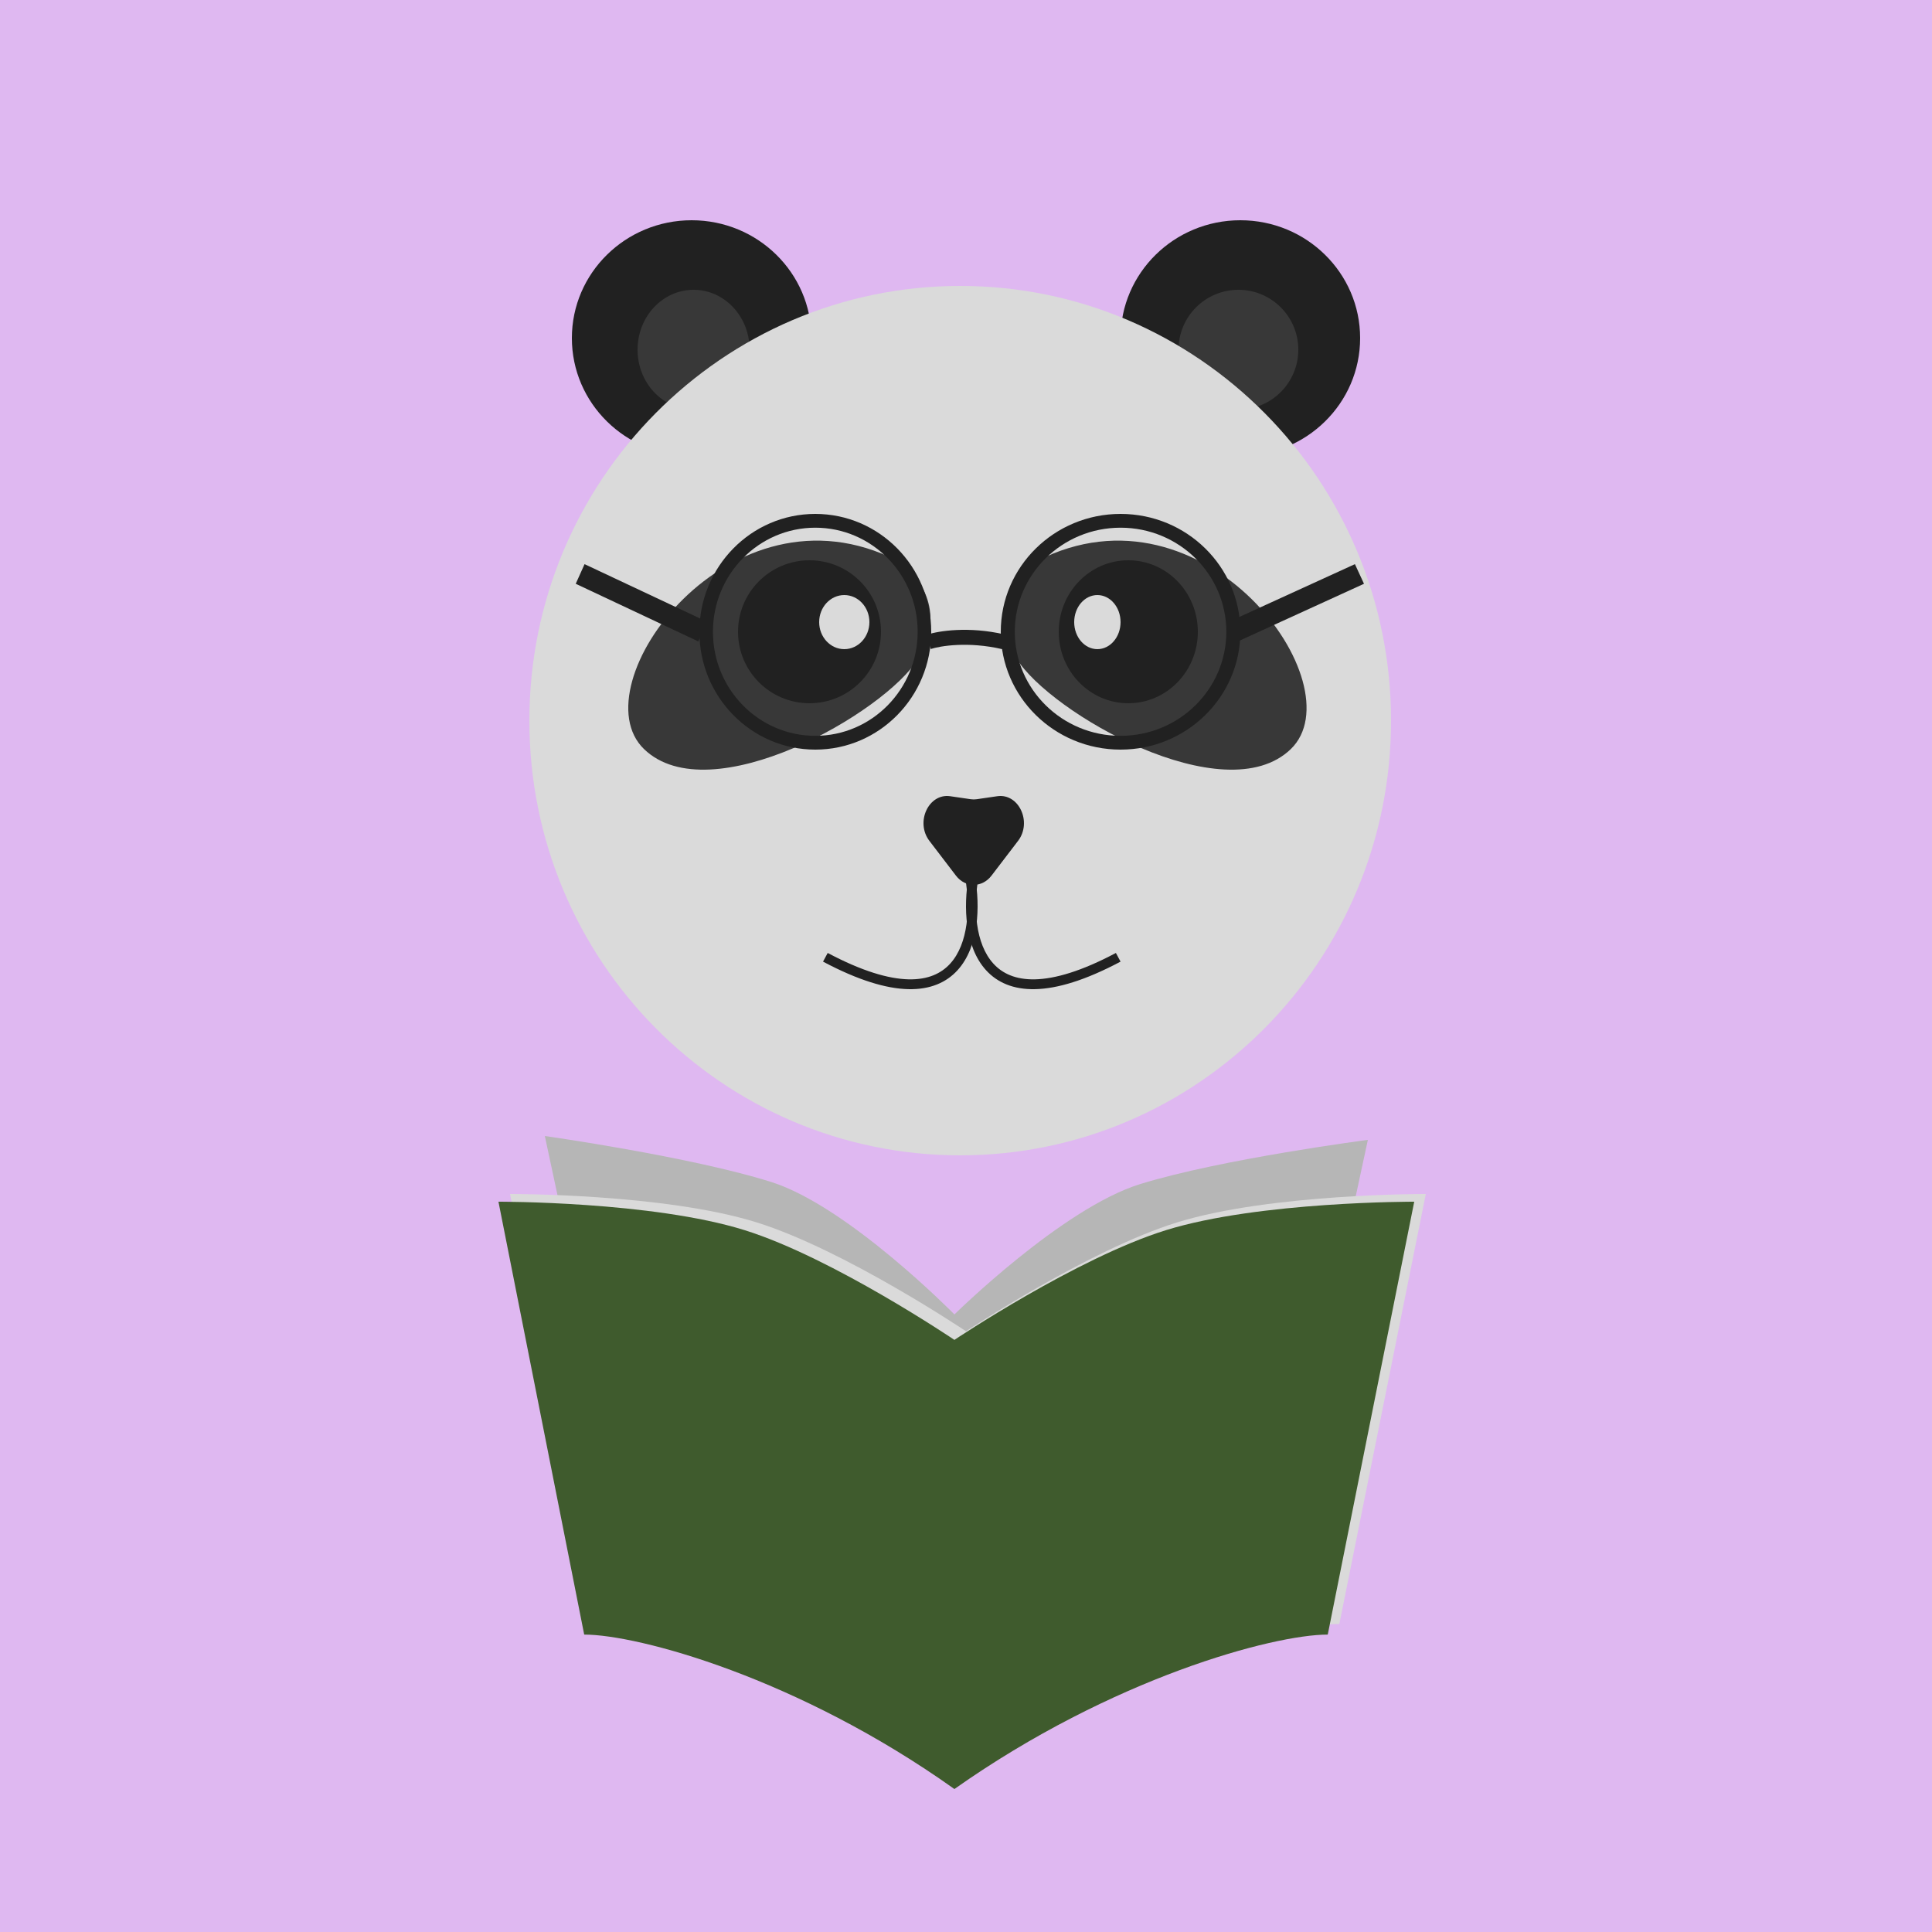 <svg width="500" height="500" viewBox="0 0 500 500" fill="none" xmlns="http://www.w3.org/2000/svg">
<rect width="500" height="500" fill="#DFB8F1"/>
<g filter="url(#filter0_d_1661_4418)">
<path d="M144 299C144 299 181.638 304.31 202.54 310.88C222.485 317.149 250 345.167 250 345.167V438C214.633 412.691 178.467 402.869 166.26 402.869L144 299Z" fill="#B6B6B6"/>
</g>
<g filter="url(#filter1_d_1661_4418)">
<path d="M357 300C357 300 319.262 304.892 298.085 311.434C277.877 317.676 250 345.178 250 345.178V438C285.833 412.802 322.475 403.022 334.843 403.022L357 300Z" fill="#B6B6B6"/>
</g>
<path d="M132 309C132 309 171.785 308.889 195.699 316.315C218.52 323.402 250 344.529 250 344.529V460C209.535 431.394 168.157 420.291 154.19 420.291L132 309Z" fill="#DADADA"/>
<path d="M369 309C369 309 328.878 308.889 304.761 316.315C281.747 323.402 250 344.529 250 344.529V460C290.808 431.394 332.537 420.291 346.622 420.291L369 309Z" fill="#DADADA"/>
<g filter="url(#filter2_d_1661_4418)">
<path d="M132 316C132 316 171.785 315.888 195.699 323.363C218.52 330.497 250 351.765 250 351.765V468C209.535 439.204 168.157 428.028 154.19 428.028L132 316Z" fill="#3F5B2D"/>
</g>
<g filter="url(#filter3_d_1661_4418)">
<path d="M369 316C369 316 328.878 315.888 304.761 323.363C281.747 330.497 250 351.765 250 351.765V468C290.808 439.204 332.537 428.028 346.622 428.028L369 316Z" fill="#3F5B2D"/>
</g>
<path d="M210 87.5C210 104.345 196.121 118 179 118C161.879 118 148 104.345 148 87.5C148 70.655 161.879 57 179 57C196.121 57 210 70.655 210 87.5Z" fill="#212121"/>
<path d="M194 90.5C194 99.06 187.508 106 179.5 106C171.492 106 165 99.06 165 90.5C165 81.94 171.492 75 179.5 75C187.508 75 194 81.94 194 90.5Z" fill="#383838"/>
<path d="M352 87.5C352 104.345 338.121 118 321 118C303.879 118 290 104.345 290 87.5C290 70.655 303.879 57 321 57C338.121 57 352 70.655 352 87.5Z" fill="#212121"/>
<path d="M336 90.5C336 99.06 329.06 106 320.5 106C311.94 106 305 99.06 305 90.5C305 81.94 311.94 75 320.5 75C329.06 75 336 81.94 336 90.5Z" fill="#383838"/>
<path d="M360 186.5C360 248.632 310.08 299 248.5 299C186.92 299 137 248.632 137 186.5C137 124.368 186.92 74 248.5 74C310.08 74 360 124.368 360 186.5Z" fill="#DADADA"/>
<path d="M237.646 170.444C244.587 159.172 238.856 149.434 232.228 145.118C189.009 123.036 149.582 177.358 166.675 193.863C183.768 210.368 228.969 184.533 237.646 170.444Z" fill="#383838"/>
<path d="M263.087 170.444C256.145 159.172 261.876 149.434 268.504 145.118C311.723 123.036 351.15 177.358 334.057 193.863C316.964 210.368 271.764 184.533 263.087 170.444Z" fill="#383838"/>
<path d="M228 163.5C228 173.717 219.717 182 209.5 182C199.283 182 191 173.717 191 163.5C191 153.283 199.283 145 209.5 145C219.717 145 228 153.283 228 163.5Z" fill="#212121"/>
<path d="M225 161C225 164.866 222.09 168 218.5 168C214.91 168 212 164.866 212 161C212 157.134 214.91 154 218.5 154C222.09 154 225 157.134 225 161Z" fill="#DADADA"/>
<path d="M310 163.5C310 173.717 301.941 182 292 182C282.059 182 274 173.717 274 163.5C274 153.283 282.059 145 292 145C301.941 145 310 153.283 310 163.5Z" fill="#212121"/>
<path d="M256.605 226.607C254.167 229.798 249.833 229.798 247.395 226.607L240.532 217.623C236.826 212.772 240.324 205.249 245.908 206.061L251.229 206.835C251.741 206.909 252.259 206.909 252.771 206.835L258.092 206.061C263.676 205.249 267.174 212.772 263.468 217.623L256.605 226.607Z" fill="#212121"/>
<path fill-rule="evenodd" clip-rule="evenodd" d="M250.128 239.208C250.677 235.243 250.453 231.04 249.83 227.43L252.353 227C253.011 230.81 253.257 235.281 252.664 239.555C252.072 243.818 250.63 247.999 247.807 251.095C244.943 254.237 240.774 256.135 235.034 255.993C229.346 255.852 222.123 253.714 213 248.869L214.207 246.626C223.151 251.375 229.968 253.323 235.097 253.449C240.174 253.575 243.598 251.923 245.909 249.388C248.262 246.807 249.576 243.185 250.128 239.208Z" fill="#212121"/>
<path fill-rule="evenodd" clip-rule="evenodd" d="M252.872 239.208C252.323 235.243 252.547 231.04 253.17 227.43L250.647 227C249.989 230.81 249.743 235.281 250.336 239.555C250.928 243.818 252.37 247.999 255.193 251.095C258.057 254.237 262.226 256.135 267.966 255.993C273.654 255.852 280.877 253.714 290 248.869L288.793 246.626C279.849 251.375 273.032 253.323 267.903 253.449C262.826 253.575 259.402 251.923 257.091 249.388C254.738 246.807 253.424 243.185 252.872 239.208Z" fill="#212121"/>
<path d="M290 161C290 164.866 287.314 168 284 168C280.686 168 278 164.866 278 161C278 157.134 280.686 154 284 154C287.314 154 290 157.134 290 161Z" fill="#DADADA"/>
<path fill-rule="evenodd" clip-rule="evenodd" d="M211 190.433C225.631 190.433 237.491 178.375 237.491 163.5C237.491 148.625 225.631 136.567 211 136.567C196.369 136.567 184.509 148.625 184.509 163.5C184.509 178.375 196.369 190.433 211 190.433ZM211 194C227.569 194 241 180.345 241 163.5C241 146.655 227.569 133 211 133C194.431 133 181 146.655 181 163.5C181 180.345 194.431 194 211 194Z" fill="#212121"/>
<path fill-rule="evenodd" clip-rule="evenodd" d="M290 190.433C305.118 190.433 317.374 178.375 317.374 163.5C317.374 148.625 305.118 136.567 290 136.567C274.882 136.567 262.626 148.625 262.626 163.5C262.626 178.375 274.882 190.433 290 190.433ZM290 194C307.121 194 321 180.345 321 163.5C321 146.655 307.121 133 290 133C272.879 133 259 146.655 259 163.5C259 180.345 272.879 194 290 194Z" fill="#212121"/>
<path fill-rule="evenodd" clip-rule="evenodd" d="M259.373 168C250.572 165.953 243.276 167.17 240.877 167.965L240 164.233C242.893 163.275 250.704 162.036 260 164.198L259.373 168Z" fill="#212121"/>
<path fill-rule="evenodd" clip-rule="evenodd" d="M151.284 146L183 160.917L180.716 166L149 151.083L151.284 146Z" fill="#212121"/>
<path fill-rule="evenodd" clip-rule="evenodd" d="M350.649 146L318 160.917L320.351 166L353 151.083L350.649 146Z" fill="#212121"/>
<defs>
<filter id="filter0_d_1661_4418" x="137" y="290" width="114" height="148" filterUnits="userSpaceOnUse" color-interpolation-filters="sRGB">
<feFlood flood-opacity="0" result="BackgroundImageFix"/>
<feColorMatrix in="SourceAlpha" type="matrix" values="0 0 0 0 0 0 0 0 0 0 0 0 0 0 0 0 0 0 127 0" result="hardAlpha"/>
<feOffset dx="-3" dy="-5"/>
<feGaussianBlur stdDeviation="2"/>
<feComposite in2="hardAlpha" operator="out"/>
<feColorMatrix type="matrix" values="0 0 0 0 1 0 0 0 0 1 0 0 0 0 1 0 0 0 0.25 0"/>
<feBlend mode="normal" in2="BackgroundImageFix" result="effect1_dropShadow_1661_4418"/>
<feBlend mode="normal" in="SourceGraphic" in2="effect1_dropShadow_1661_4418" result="shape"/>
</filter>
<filter id="filter1_d_1661_4418" x="243" y="291" width="115" height="147" filterUnits="userSpaceOnUse" color-interpolation-filters="sRGB">
<feFlood flood-opacity="0" result="BackgroundImageFix"/>
<feColorMatrix in="SourceAlpha" type="matrix" values="0 0 0 0 0 0 0 0 0 0 0 0 0 0 0 0 0 0 127 0" result="hardAlpha"/>
<feOffset dx="-3" dy="-5"/>
<feGaussianBlur stdDeviation="2"/>
<feComposite in2="hardAlpha" operator="out"/>
<feColorMatrix type="matrix" values="0 0 0 0 1 0 0 0 0 1 0 0 0 0 1 0 0 0 0.25 0"/>
<feBlend mode="normal" in2="BackgroundImageFix" result="effect1_dropShadow_1661_4418"/>
<feBlend mode="normal" in="SourceGraphic" in2="effect1_dropShadow_1661_4418" result="shape"/>
</filter>
<filter id="filter2_d_1661_4418" x="125" y="307" width="126" height="161" filterUnits="userSpaceOnUse" color-interpolation-filters="sRGB">
<feFlood flood-opacity="0" result="BackgroundImageFix"/>
<feColorMatrix in="SourceAlpha" type="matrix" values="0 0 0 0 0 0 0 0 0 0 0 0 0 0 0 0 0 0 127 0" result="hardAlpha"/>
<feOffset dx="-3" dy="-5"/>
<feGaussianBlur stdDeviation="2"/>
<feComposite in2="hardAlpha" operator="out"/>
<feColorMatrix type="matrix" values="0 0 0 0 0 0 0 0 0 0 0 0 0 0 0 0 0 0 0.25 0"/>
<feBlend mode="normal" in2="BackgroundImageFix" result="effect1_dropShadow_1661_4418"/>
<feBlend mode="normal" in="SourceGraphic" in2="effect1_dropShadow_1661_4418" result="shape"/>
</filter>
<filter id="filter3_d_1661_4418" x="243" y="307" width="127" height="161" filterUnits="userSpaceOnUse" color-interpolation-filters="sRGB">
<feFlood flood-opacity="0" result="BackgroundImageFix"/>
<feColorMatrix in="SourceAlpha" type="matrix" values="0 0 0 0 0 0 0 0 0 0 0 0 0 0 0 0 0 0 127 0" result="hardAlpha"/>
<feOffset dx="-3" dy="-5"/>
<feGaussianBlur stdDeviation="2"/>
<feComposite in2="hardAlpha" operator="out"/>
<feColorMatrix type="matrix" values="0 0 0 0 0 0 0 0 0 0 0 0 0 0 0 0 0 0 0.25 0"/>
<feBlend mode="normal" in2="BackgroundImageFix" result="effect1_dropShadow_1661_4418"/>
<feBlend mode="normal" in="SourceGraphic" in2="effect1_dropShadow_1661_4418" result="shape"/>
</filter>
</defs>
</svg>
